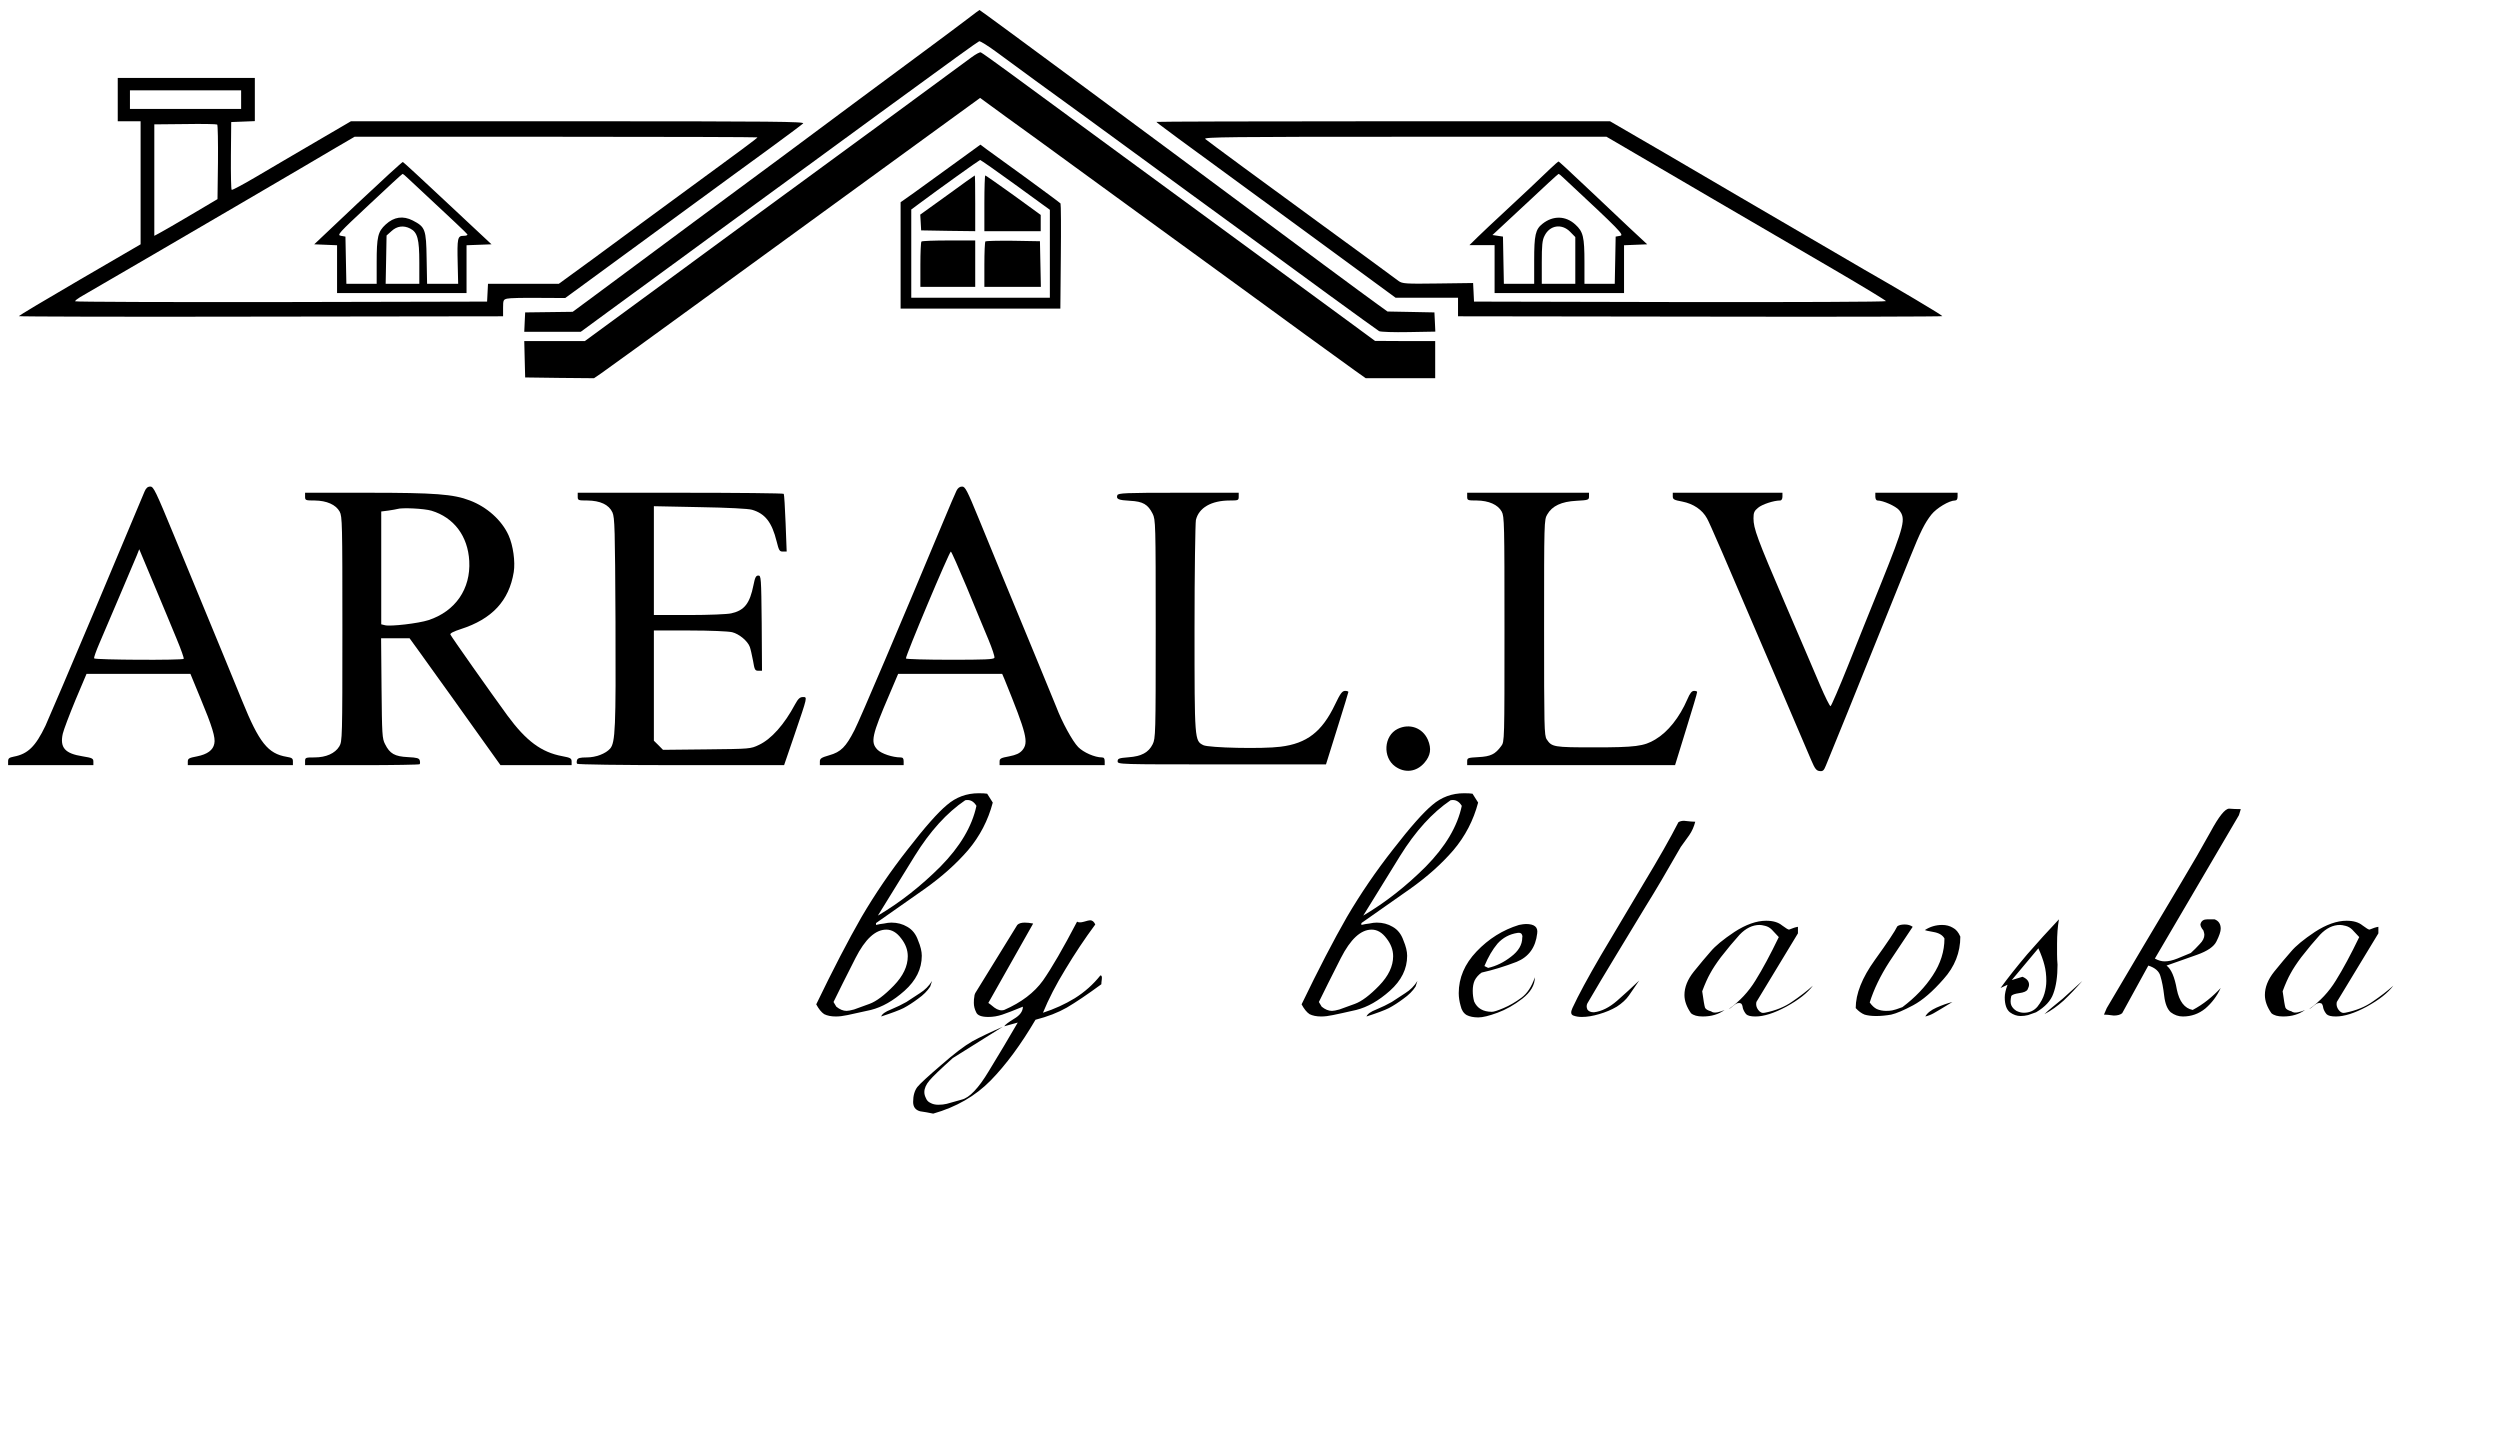 <svg width="91" height="52" viewBox="0 0 91 52" fill="none" xmlns="http://www.w3.org/2000/svg">
<path d="M35.933 28.891L36.137 29.214C35.967 29.86 35.667 30.438 35.236 30.948C34.805 31.447 34.278 31.917 33.655 32.359C33.043 32.79 32.454 33.203 31.887 33.6V33.668C31.978 33.645 32.074 33.628 32.176 33.617C32.278 33.594 32.369 33.583 32.448 33.583C32.663 33.583 32.856 33.634 33.026 33.736C33.207 33.838 33.338 34.002 33.417 34.229C33.508 34.444 33.553 34.631 33.553 34.79C33.553 35.266 33.343 35.691 32.924 36.065C32.516 36.428 32.108 36.66 31.7 36.762C31.303 36.853 31.02 36.915 30.85 36.949C30.691 36.983 30.55 37 30.425 37C30.255 37 30.113 36.972 30 36.915C29.898 36.847 29.802 36.728 29.711 36.558C30.323 35.289 30.873 34.229 31.36 33.379C31.859 32.529 32.42 31.707 33.043 30.914C33.666 30.109 34.142 29.571 34.471 29.299C34.8 29.016 35.185 28.874 35.627 28.874C35.763 28.874 35.865 28.88 35.933 28.891ZM33.927 35.708C33.904 35.776 33.882 35.844 33.859 35.912C33.757 36.071 33.61 36.218 33.417 36.354C33.236 36.49 33.06 36.603 32.89 36.694C32.731 36.773 32.459 36.875 32.074 37C32.108 36.909 32.227 36.824 32.431 36.745C32.646 36.654 32.833 36.564 32.992 36.473C33.151 36.371 33.315 36.263 33.485 36.15C33.666 36.037 33.814 35.889 33.927 35.708ZM30.34 36.473L30.442 36.643C30.567 36.745 30.691 36.796 30.816 36.796C30.873 36.796 30.963 36.779 31.088 36.745C31.213 36.7 31.4 36.632 31.649 36.541C31.898 36.45 32.193 36.229 32.533 35.878C32.873 35.527 33.043 35.17 33.043 34.807C33.043 34.58 32.964 34.365 32.805 34.161C32.646 33.946 32.465 33.838 32.261 33.838C31.864 33.838 31.49 34.184 31.139 34.875C30.788 35.566 30.521 36.099 30.34 36.473ZM35.134 29.129C34.465 29.582 33.853 30.257 33.298 31.152C32.743 32.047 32.295 32.773 31.955 33.328C32.76 32.852 33.519 32.257 34.233 31.543C34.947 30.818 35.383 30.081 35.542 29.333C35.44 29.163 35.304 29.095 35.134 29.129ZM33.697 39.958C33.731 40.049 33.787 40.111 33.867 40.145C33.946 40.19 34.042 40.213 34.156 40.213C34.269 40.213 34.371 40.202 34.462 40.179C34.541 40.156 34.722 40.105 35.006 40.026C35.289 39.958 35.618 39.612 35.992 38.989C36.366 38.377 36.717 37.788 37.046 37.221L36.553 37.357C36.587 37.3 36.706 37.21 36.91 37.085C37.125 36.96 37.233 36.813 37.233 36.643C36.904 36.779 36.655 36.875 36.485 36.932C36.315 36.989 36.145 37.017 35.975 37.017C35.725 37.017 35.578 36.96 35.533 36.847C35.476 36.734 35.448 36.62 35.448 36.507C35.448 36.405 35.453 36.331 35.465 36.286C35.465 36.241 35.476 36.195 35.499 36.15L37.029 33.668C37.085 33.611 37.176 33.583 37.301 33.583C37.391 33.583 37.493 33.594 37.607 33.617C37.063 34.58 36.519 35.544 35.975 36.507C35.997 36.518 36.071 36.575 36.196 36.677C36.32 36.768 36.439 36.796 36.553 36.762C37.176 36.49 37.646 36.133 37.964 35.691C38.281 35.238 38.695 34.524 39.205 33.549C39.261 33.583 39.346 33.583 39.46 33.549C39.573 33.515 39.647 33.498 39.681 33.498C39.76 33.498 39.822 33.549 39.868 33.651C39.482 34.172 39.12 34.716 38.78 35.283C38.44 35.838 38.168 36.365 37.964 36.864C38.383 36.728 38.768 36.552 39.12 36.337C39.482 36.11 39.794 35.833 40.055 35.504C40.1 35.504 40.117 35.549 40.106 35.64C40.094 35.731 40.089 35.793 40.089 35.827C39.579 36.201 39.159 36.484 38.831 36.677C38.513 36.858 38.134 37.006 37.692 37.119C37.159 38.026 36.615 38.762 36.06 39.329C35.504 39.896 34.807 40.298 33.969 40.536C33.81 40.502 33.651 40.474 33.493 40.451C33.323 40.406 33.238 40.292 33.238 40.111C33.238 39.884 33.289 39.703 33.391 39.567C33.493 39.442 33.782 39.176 34.258 38.768C34.722 38.36 35.102 38.071 35.397 37.901C35.691 37.742 36.06 37.567 36.502 37.374C35.901 37.748 35.295 38.128 34.683 38.513C34.229 38.921 33.946 39.193 33.833 39.329C33.708 39.476 33.646 39.618 33.646 39.754C33.646 39.822 33.663 39.89 33.697 39.958ZM53.6 28.891L53.804 29.214C53.634 29.86 53.334 30.438 52.903 30.948C52.473 31.447 51.946 31.917 51.322 32.359C50.71 32.79 50.121 33.203 49.554 33.6V33.668C49.645 33.645 49.741 33.628 49.843 33.617C49.945 33.594 50.036 33.583 50.115 33.583C50.331 33.583 50.523 33.634 50.693 33.736C50.875 33.838 51.005 34.002 51.084 34.229C51.175 34.444 51.22 34.631 51.22 34.79C51.22 35.266 51.011 35.691 50.591 36.065C50.183 36.428 49.775 36.66 49.367 36.762C48.971 36.853 48.687 36.915 48.517 36.949C48.359 36.983 48.217 37 48.092 37C47.922 37 47.781 36.972 47.667 36.915C47.565 36.847 47.469 36.728 47.378 36.558C47.99 35.289 48.54 34.229 49.027 33.379C49.526 32.529 50.087 31.707 50.71 30.914C51.334 30.109 51.81 29.571 52.138 29.299C52.467 29.016 52.852 28.874 53.294 28.874C53.43 28.874 53.532 28.88 53.6 28.891ZM51.594 35.708C51.572 35.776 51.549 35.844 51.526 35.912C51.424 36.071 51.277 36.218 51.084 36.354C50.903 36.49 50.727 36.603 50.557 36.694C50.399 36.773 50.127 36.875 49.741 37C49.775 36.909 49.894 36.824 50.098 36.745C50.314 36.654 50.501 36.564 50.659 36.473C50.818 36.371 50.982 36.263 51.152 36.15C51.334 36.037 51.481 35.889 51.594 35.708ZM48.007 36.473L48.109 36.643C48.234 36.745 48.359 36.796 48.483 36.796C48.54 36.796 48.631 36.779 48.755 36.745C48.88 36.7 49.067 36.632 49.316 36.541C49.566 36.45 49.86 36.229 50.2 35.878C50.54 35.527 50.71 35.17 50.71 34.807C50.71 34.58 50.631 34.365 50.472 34.161C50.314 33.946 50.132 33.838 49.928 33.838C49.532 33.838 49.158 34.184 48.806 34.875C48.455 35.566 48.189 36.099 48.007 36.473ZM52.801 29.129C52.133 29.582 51.521 30.257 50.965 31.152C50.41 32.047 49.962 32.773 49.622 33.328C50.427 32.852 51.186 32.257 51.9 31.543C52.614 30.818 53.051 30.081 53.209 29.333C53.107 29.163 52.971 29.095 52.801 29.129ZM55.291 33.668C55.404 33.645 55.489 33.634 55.546 33.634C55.852 33.634 55.988 33.747 55.954 33.974C55.897 34.484 55.648 34.83 55.206 35.011C54.764 35.181 54.339 35.311 53.931 35.402C53.818 35.481 53.733 35.578 53.676 35.691C53.631 35.793 53.608 35.918 53.608 36.065C53.608 36.201 53.625 36.331 53.659 36.456C53.772 36.705 53.988 36.83 54.305 36.83C54.373 36.83 54.515 36.785 54.73 36.694C54.945 36.603 55.161 36.479 55.376 36.32C55.591 36.161 55.756 35.912 55.869 35.572C55.869 35.855 55.716 36.116 55.41 36.354C55.115 36.581 54.815 36.751 54.509 36.864C54.203 36.977 53.971 37.034 53.812 37.034C53.642 37.034 53.5 37.006 53.387 36.949C53.274 36.881 53.2 36.768 53.166 36.609C53.121 36.45 53.098 36.297 53.098 36.15C53.098 35.595 53.313 35.09 53.744 34.637C54.186 34.172 54.702 33.849 55.291 33.668ZM55.24 33.957C54.945 34.002 54.702 34.133 54.509 34.348C54.328 34.563 54.169 34.835 54.033 35.164L54.169 35.232C54.464 35.164 54.741 35.028 55.002 34.824C55.274 34.62 55.41 34.388 55.41 34.127C55.421 34.093 55.416 34.053 55.393 34.008C55.37 33.963 55.319 33.946 55.24 33.957ZM61.095 29.928C61.151 29.894 61.219 29.877 61.299 29.877C61.491 29.9 61.627 29.911 61.707 29.911C61.661 30.092 61.588 30.257 61.486 30.404C61.384 30.551 61.282 30.693 61.18 30.829C60.67 31.724 60.245 32.444 59.905 32.988C59.576 33.532 59.219 34.121 58.834 34.756C58.448 35.391 58.097 35.98 57.78 36.524C57.746 36.592 57.746 36.666 57.78 36.745C57.825 36.813 57.904 36.847 58.018 36.847C58.301 36.813 58.584 36.671 58.868 36.422C59.151 36.173 59.417 35.929 59.667 35.691C59.519 35.906 59.395 36.088 59.293 36.235C59.191 36.382 59.043 36.518 58.851 36.643C58.658 36.756 58.443 36.847 58.205 36.915C57.978 36.983 57.768 37.017 57.576 37.017C57.462 37.017 57.36 37 57.27 36.966C57.179 36.932 57.168 36.841 57.236 36.694C57.451 36.229 57.797 35.589 58.273 34.773C58.76 33.957 59.276 33.09 59.82 32.172C60.375 31.254 60.8 30.506 61.095 29.928ZM62.64 34.841C62.47 35.068 62.34 35.266 62.249 35.436C62.159 35.595 62.062 35.81 61.96 36.082C62.006 36.411 62.04 36.609 62.062 36.677C62.085 36.734 62.159 36.779 62.283 36.813C62.34 36.858 62.419 36.87 62.521 36.847C62.623 36.824 62.708 36.796 62.776 36.762C62.561 36.921 62.295 37 61.977 37C61.785 37 61.643 36.96 61.552 36.881C61.394 36.654 61.314 36.433 61.314 36.218C61.314 35.935 61.428 35.651 61.654 35.368C61.892 35.073 62.096 34.83 62.266 34.637C62.436 34.433 62.725 34.195 63.133 33.923C63.553 33.651 63.938 33.515 64.289 33.515C64.539 33.515 64.731 33.572 64.867 33.685C65.003 33.787 65.088 33.838 65.122 33.838C65.258 33.781 65.366 33.747 65.445 33.736V33.974L63.932 36.473C63.91 36.575 63.932 36.671 64 36.762C64.068 36.853 64.148 36.887 64.238 36.864C64.635 36.785 64.969 36.649 65.241 36.456C65.525 36.263 65.774 36.071 65.989 35.878C65.797 36.139 65.474 36.394 65.02 36.643C64.578 36.881 64.204 37 63.898 37C63.728 37 63.615 36.972 63.558 36.915C63.502 36.847 63.462 36.773 63.439 36.694C63.428 36.603 63.405 36.547 63.371 36.524C63.292 36.49 63.207 36.513 63.116 36.592C63.026 36.671 62.963 36.717 62.929 36.728C63.326 36.445 63.649 36.099 63.898 35.691C64.159 35.272 64.442 34.745 64.748 34.11C64.646 33.997 64.561 33.906 64.493 33.838C64.425 33.77 64.346 33.725 64.255 33.702C64.165 33.679 64.097 33.668 64.051 33.668C63.791 33.668 63.547 33.787 63.32 34.025C63.105 34.263 62.878 34.535 62.64 34.841ZM70.064 33.855C70.257 33.73 70.467 33.668 70.693 33.668C70.841 33.668 70.971 33.702 71.084 33.77C71.198 33.827 71.288 33.934 71.356 34.093C71.356 34.671 71.152 35.187 70.744 35.64C70.348 36.093 69.979 36.411 69.639 36.592C69.299 36.773 69.033 36.887 68.84 36.932C68.648 36.966 68.466 36.983 68.296 36.983C68.126 36.983 67.985 36.966 67.871 36.932C67.758 36.887 67.65 36.807 67.548 36.694C67.548 36.173 67.781 35.589 68.245 34.943C68.71 34.297 68.982 33.889 69.061 33.719C69.118 33.674 69.209 33.651 69.333 33.651C69.447 33.651 69.543 33.679 69.622 33.736C69.396 34.076 69.112 34.501 68.772 35.011C68.444 35.521 68.206 36.014 68.058 36.49C68.138 36.603 68.223 36.683 68.313 36.728C68.415 36.773 68.529 36.796 68.653 36.796C68.744 36.796 68.818 36.79 68.874 36.779C68.942 36.768 69.067 36.728 69.248 36.66C69.713 36.309 70.081 35.923 70.353 35.504C70.637 35.073 70.778 34.626 70.778 34.161C70.71 34.036 70.574 33.957 70.37 33.923C70.178 33.889 70.076 33.866 70.064 33.855ZM70.081 37C70.149 36.875 70.285 36.768 70.489 36.677C70.693 36.586 70.886 36.518 71.067 36.473C70.716 36.688 70.489 36.824 70.387 36.881C70.285 36.938 70.183 36.977 70.081 37ZM72.82 35.963C73.092 35.589 73.415 35.181 73.789 34.739C74.174 34.297 74.56 33.872 74.945 33.464C74.9 33.725 74.877 34.019 74.877 34.348C74.877 34.473 74.877 34.603 74.877 34.739C74.877 34.864 74.883 34.988 74.894 35.113C74.894 35.544 74.843 35.895 74.741 36.167C74.65 36.428 74.441 36.654 74.112 36.847C74.021 36.881 73.925 36.915 73.823 36.949C73.732 36.972 73.642 36.983 73.551 36.983C73.415 36.983 73.285 36.938 73.16 36.847C73.035 36.745 72.973 36.564 72.973 36.303C72.973 36.178 73.007 36.025 73.075 35.844L72.82 35.963ZM75.081 36.354L75.795 35.708C75.568 35.969 75.342 36.207 75.115 36.422C74.888 36.626 74.656 36.79 74.418 36.915C74.497 36.836 74.594 36.751 74.707 36.66C74.832 36.558 74.956 36.456 75.081 36.354ZM74.197 34.518L73.228 35.674L73.619 35.555C73.778 35.623 73.857 35.719 73.857 35.844C73.857 35.889 73.84 35.946 73.806 36.014C73.772 36.082 73.67 36.127 73.5 36.15C73.341 36.173 73.245 36.207 73.211 36.252C73.177 36.399 73.177 36.513 73.211 36.592C73.245 36.671 73.307 36.739 73.398 36.796C73.489 36.841 73.579 36.864 73.67 36.864C73.874 36.864 74.038 36.79 74.163 36.643C74.288 36.484 74.373 36.326 74.418 36.167C74.463 36.008 74.486 35.855 74.486 35.708C74.486 35.493 74.463 35.3 74.418 35.13C74.373 34.949 74.299 34.745 74.197 34.518ZM81.565 29.452L81.497 29.673C80.477 31.418 79.457 33.158 78.437 34.892C78.561 34.96 78.68 34.994 78.794 34.994C78.93 34.994 79.083 34.96 79.253 34.892C79.423 34.824 79.587 34.756 79.746 34.688C79.859 34.586 79.967 34.478 80.069 34.365C80.182 34.252 80.239 34.138 80.239 34.025C80.239 33.991 80.227 33.94 80.205 33.872C80.114 33.759 80.08 33.674 80.103 33.617C80.137 33.515 80.216 33.464 80.341 33.464C80.431 33.464 80.522 33.464 80.613 33.464C80.76 33.521 80.834 33.634 80.834 33.804C80.834 33.906 80.783 34.059 80.681 34.263C80.59 34.456 80.352 34.62 79.967 34.756C79.581 34.892 79.213 35.022 78.862 35.147C79.032 35.272 79.156 35.561 79.236 36.014C79.326 36.456 79.519 36.705 79.814 36.762C80.006 36.66 80.188 36.541 80.358 36.405C80.528 36.269 80.686 36.122 80.834 35.963C80.698 36.258 80.511 36.507 80.273 36.711C80.035 36.904 79.763 37 79.457 37C79.298 37 79.151 36.949 79.015 36.847C78.89 36.734 78.811 36.535 78.777 36.252C78.743 35.957 78.697 35.719 78.641 35.538C78.595 35.357 78.448 35.226 78.199 35.147L77.247 36.881C77.179 36.938 77.077 36.966 76.941 36.966C76.782 36.943 76.663 36.932 76.584 36.932L76.686 36.694C77.06 36.059 77.502 35.311 78.012 34.45C78.533 33.577 78.992 32.807 79.389 32.138C79.797 31.458 80.154 30.84 80.46 30.285C80.766 29.718 80.992 29.435 81.14 29.435C81.276 29.446 81.417 29.452 81.565 29.452ZM83.767 34.841C83.597 35.068 83.467 35.266 83.376 35.436C83.286 35.595 83.189 35.81 83.088 36.082C83.133 36.411 83.167 36.609 83.189 36.677C83.212 36.734 83.286 36.779 83.41 36.813C83.467 36.858 83.546 36.87 83.648 36.847C83.751 36.824 83.835 36.796 83.903 36.762C83.688 36.921 83.422 37 83.105 37C82.912 37 82.77 36.96 82.68 36.881C82.521 36.654 82.442 36.433 82.442 36.218C82.442 35.935 82.555 35.651 82.781 35.368C83.019 35.073 83.224 34.83 83.394 34.637C83.564 34.433 83.853 34.195 84.26 33.923C84.68 33.651 85.065 33.515 85.416 33.515C85.666 33.515 85.859 33.572 85.995 33.685C86.13 33.787 86.216 33.838 86.249 33.838C86.385 33.781 86.493 33.747 86.573 33.736V33.974L85.059 36.473C85.037 36.575 85.059 36.671 85.127 36.762C85.195 36.853 85.275 36.887 85.365 36.864C85.762 36.785 86.097 36.649 86.368 36.456C86.652 36.263 86.901 36.071 87.117 35.878C86.924 36.139 86.601 36.394 86.147 36.643C85.706 36.881 85.332 37 85.025 37C84.856 37 84.742 36.972 84.686 36.915C84.629 36.847 84.589 36.773 84.567 36.694C84.555 36.603 84.532 36.547 84.499 36.524C84.419 36.49 84.334 36.513 84.243 36.592C84.153 36.671 84.091 36.717 84.056 36.728C84.453 36.445 84.776 36.099 85.025 35.691C85.286 35.272 85.57 34.745 85.876 34.11C85.773 33.997 85.689 33.906 85.621 33.838C85.552 33.77 85.473 33.725 85.382 33.702C85.292 33.679 85.224 33.668 85.178 33.668C84.918 33.668 84.674 33.787 84.448 34.025C84.232 34.263 84.005 34.535 83.767 34.841Z" fill="black"/>
<path d="M35.193 0.707C34.949 0.893 34.301 1.378 33.752 1.783C33.203 2.189 32.05 3.04 31.196 3.676C30.337 4.313 29.062 5.26 28.369 5.778C25.88 7.615 24.765 8.443 21.7 10.719L20.846 11.35L19.981 11.361L19.116 11.372L19.099 11.722L19.083 12.077H20.114H21.14L22.154 11.333C22.709 10.927 23.562 10.302 24.05 9.947C24.538 9.586 25.325 9.012 25.796 8.668C26.268 8.324 27.554 7.384 28.651 6.584C29.749 5.778 31.274 4.668 32.033 4.11C34.683 2.172 35.576 1.53 35.642 1.502C35.681 1.49 35.98 1.676 36.313 1.924C36.64 2.166 37.261 2.623 37.688 2.933C38.597 3.592 39.229 4.048 43.454 7.141C45.194 8.409 47.401 10.02 48.36 10.725C49.319 11.423 50.151 12.026 50.2 12.054C50.25 12.082 50.733 12.099 51.27 12.088L52.246 12.071L52.23 11.722L52.213 11.372L51.359 11.355L50.505 11.339L50.167 11.096C49.846 10.871 46.713 8.55 45.477 7.626C42.583 5.468 35.676 0.358 35.653 0.364C35.642 0.364 35.437 0.521 35.193 0.707Z" fill="black"/>
<path d="M35.36 2.088C34.633 2.628 29.538 6.369 27.737 7.682C27.326 7.986 25.708 9.17 24.139 10.325L21.289 12.415H20.186H19.083L19.099 13.074L19.116 13.739L20.369 13.756L21.622 13.767L21.894 13.581C22.043 13.48 23.751 12.24 25.686 10.832C29.965 7.716 31.429 6.651 33.824 4.91L35.676 3.564L36.624 4.257C37.15 4.634 38.276 5.451 39.129 6.076C39.983 6.702 41.918 8.105 43.426 9.203C44.934 10.302 46.797 11.654 47.556 12.212C48.321 12.764 49.114 13.344 49.33 13.496L49.713 13.767H50.977H52.241V13.091V12.415H51.148L50.051 12.409L47.972 10.882C46.83 10.043 45.505 9.074 45.034 8.73C43.819 7.84 37.938 3.53 36.757 2.657C36.213 2.257 35.737 1.919 35.703 1.907C35.664 1.89 35.515 1.975 35.36 2.088Z" fill="black"/>
<path d="M4.286 3.626V4.414H4.702H5.118V6.651V8.893L2.9 10.184C1.681 10.894 0.683 11.491 0.683 11.508C0.683 11.525 4.647 11.536 9.497 11.525L18.312 11.513V11.209C18.312 10.927 18.323 10.905 18.456 10.871C18.54 10.848 19.049 10.837 19.587 10.843L20.574 10.848L21.289 10.325C21.677 10.037 22.476 9.457 23.052 9.034C23.634 8.612 24.704 7.823 25.436 7.288C26.168 6.753 27.304 5.919 27.959 5.445C28.613 4.967 29.189 4.538 29.234 4.493C29.3 4.426 28.203 4.414 21.045 4.414H12.774L11.482 5.169C10.773 5.586 9.802 6.15 9.331 6.431C8.86 6.707 8.455 6.927 8.433 6.91C8.411 6.899 8.4 6.341 8.405 5.665L8.416 4.443L8.849 4.426L9.276 4.409V3.626V2.837H6.781H4.286V3.626ZM8.777 3.626V3.964H6.753H4.73V3.626V3.288H6.753H8.777V3.626ZM7.934 5.907L7.917 7.248L6.975 7.806C6.459 8.11 5.938 8.415 5.827 8.471L5.617 8.584V6.555V4.527L6.742 4.516C7.358 4.505 7.879 4.516 7.906 4.533C7.929 4.55 7.94 5.169 7.934 5.907ZM27.57 5C27.57 5.029 27.038 5.423 24.327 7.406C24.022 7.631 23.573 7.964 23.329 8.139C23.085 8.319 22.315 8.888 21.616 9.401L20.341 10.33H19.055H17.763L17.747 10.651L17.73 10.978L10.235 10.995C6.11 11.001 2.734 10.989 2.734 10.967C2.734 10.939 2.817 10.877 2.917 10.815C3.011 10.758 4.203 10.065 5.561 9.277C8.2 7.739 9.825 6.786 10.939 6.133C11.321 5.907 11.92 5.553 12.269 5.35L12.907 4.978H20.236C24.272 4.978 27.57 4.989 27.57 5Z" fill="black"/>
<path d="M13.029 7.389L11.438 8.893L11.854 8.91L12.269 8.927V9.795V10.668H14.626H16.982V9.795V8.927L17.436 8.91L17.891 8.893L16.294 7.4C15.418 6.578 14.687 5.902 14.664 5.896C14.642 5.891 13.91 6.561 13.029 7.389ZM14.847 6.488C16.566 8.088 16.982 8.482 17.009 8.527C17.032 8.561 16.971 8.584 16.876 8.584C16.655 8.584 16.638 8.657 16.66 9.586L16.677 10.33H16.111H15.546L15.529 9.406C15.513 8.341 15.479 8.262 15.025 8.026C14.67 7.846 14.343 7.891 14.038 8.172C13.755 8.432 13.711 8.623 13.711 9.553V10.33H13.156H12.608L12.591 9.474L12.574 8.612L12.414 8.584C12.258 8.555 12.308 8.505 13.439 7.446C14.093 6.831 14.637 6.33 14.653 6.33C14.67 6.33 14.759 6.398 14.847 6.488ZM14.931 8.319C15.197 8.454 15.263 8.702 15.263 9.553V10.33H14.648H14.038L14.055 9.451L14.071 8.572L14.254 8.409C14.448 8.229 14.692 8.195 14.931 8.319Z" fill="black"/>
<path d="M42.095 4.437C42.095 4.46 42.378 4.674 47.711 8.572L50.799 10.837H51.936H53.072V11.175V11.513L61.887 11.525C66.738 11.536 70.702 11.525 70.702 11.508C70.702 11.474 68.994 10.46 67.874 9.823C67.519 9.62 64.759 8.009 63.356 7.186C62.962 6.955 61.726 6.234 60.623 5.586L58.605 4.414H50.35C45.81 4.414 42.095 4.426 42.095 4.437ZM58.699 5.107C60.717 6.291 64.404 8.443 66.754 9.812C67.797 10.42 68.65 10.939 68.65 10.961C68.65 10.989 65.274 11.001 61.155 10.995L53.654 10.978L53.638 10.64L53.621 10.302L52.34 10.319C51.154 10.336 51.043 10.325 50.91 10.229C50.766 10.116 48.598 8.533 47.972 8.077C46.131 6.736 43.936 5.119 43.869 5.057C43.803 4.989 44.817 4.978 51.132 4.978H58.477L58.699 5.107Z" fill="black"/>
<path d="M56.426 6.144C55.988 6.567 55.478 7.046 54.763 7.71C54.397 8.048 53.959 8.46 53.793 8.623L53.488 8.922H53.948H54.403V9.795V10.668H56.759H59.115V9.795V8.927L59.536 8.91L59.958 8.893L59.298 8.279C58.938 7.941 58.333 7.367 57.951 7.006C57.042 6.15 56.753 5.879 56.726 5.879C56.715 5.879 56.581 5.998 56.426 6.144ZM56.925 6.488C58.987 8.409 59.132 8.555 58.971 8.584L58.81 8.612L58.794 9.474L58.777 10.33H58.228H57.674V9.553C57.674 8.623 57.629 8.432 57.341 8.172C56.992 7.851 56.532 7.84 56.149 8.144C55.889 8.347 55.844 8.555 55.844 9.485V10.33H55.29H54.741L54.724 9.468L54.708 8.612L54.519 8.584L54.325 8.555L55.517 7.446C56.171 6.831 56.715 6.33 56.731 6.33C56.748 6.33 56.837 6.398 56.925 6.488ZM57.153 8.437L57.341 8.629V9.479V10.33H56.731H56.121V9.553C56.121 8.933 56.138 8.741 56.221 8.584C56.41 8.195 56.848 8.127 57.153 8.437Z" fill="black"/>
<path d="M34.717 5.969C34.184 6.358 33.536 6.826 33.27 7.017L32.782 7.361V9.299V11.232H35.692H38.597L38.614 9.339C38.625 8.296 38.619 7.429 38.603 7.406C38.586 7.384 38.037 6.978 37.383 6.499C36.729 6.026 36.075 5.553 35.936 5.451L35.687 5.265L34.717 5.969ZM36.967 6.73L38.215 7.637V9.237V10.837H35.692H33.17V9.232V7.626L33.436 7.429C34.184 6.871 35.642 5.829 35.676 5.823C35.698 5.823 36.28 6.229 36.967 6.73Z" fill="black"/>
<path d="M34.484 7.102L33.497 7.812L33.514 8.099L33.53 8.386L34.517 8.403L35.498 8.415V7.4C35.498 6.843 35.493 6.386 35.482 6.386C35.476 6.386 35.021 6.708 34.484 7.102Z" fill="black"/>
<path d="M35.831 7.4V8.415H36.856H37.882V8.116V7.823L36.89 7.102C36.341 6.708 35.881 6.386 35.864 6.386C35.847 6.386 35.831 6.843 35.831 7.4Z" fill="black"/>
<path d="M33.541 8.792C33.519 8.809 33.502 9.192 33.502 9.637V10.443H34.5H35.498V9.598V8.753H34.539C34.007 8.753 33.558 8.77 33.541 8.792Z" fill="black"/>
<path d="M35.87 8.786C35.847 8.809 35.831 9.192 35.831 9.637V10.443H36.856H37.888L37.871 9.609L37.854 8.781L36.879 8.764C36.346 8.758 35.892 8.77 35.87 8.786Z" fill="black"/>
<path d="M5.262 17.891C5.223 17.992 4.436 19.863 3.516 22.049C2.595 24.235 1.753 26.201 1.653 26.421C1.293 27.17 1.015 27.446 0.5 27.542C0.333 27.576 0.295 27.604 0.295 27.717V27.852H1.847H3.399V27.722C3.399 27.61 3.36 27.587 3.011 27.531C2.363 27.429 2.174 27.215 2.285 26.708C2.318 26.562 2.529 26.01 2.745 25.486L3.15 24.528H5.04H6.931L7.302 25.429C7.723 26.438 7.851 26.855 7.801 27.069C7.757 27.305 7.546 27.457 7.175 27.531C6.881 27.587 6.836 27.61 6.836 27.722V27.852H8.749H10.662V27.717C10.662 27.604 10.628 27.581 10.434 27.548C9.752 27.435 9.431 27.029 8.816 25.514C8.577 24.928 8.051 23.643 6.337 19.497C5.667 17.874 5.589 17.711 5.473 17.711C5.378 17.711 5.317 17.761 5.262 17.891ZM6.432 23.26C6.587 23.632 6.703 23.959 6.687 23.981C6.653 24.038 3.46 24.021 3.427 23.965C3.41 23.942 3.499 23.694 3.615 23.424C3.854 22.872 4.83 20.573 4.979 20.218L5.068 19.992L5.611 21.288C5.911 21.998 6.277 22.888 6.432 23.26Z" fill="black"/>
<path d="M34.816 17.863C34.772 17.953 34.567 18.426 34.362 18.922C32.848 22.55 31.296 26.207 31.102 26.579C30.791 27.187 30.608 27.373 30.187 27.491C29.893 27.576 29.843 27.61 29.843 27.722V27.852H31.368H32.893V27.711C32.893 27.61 32.865 27.57 32.782 27.57C32.493 27.57 32.083 27.435 31.939 27.288C31.678 27.018 31.734 26.765 32.377 25.272L32.693 24.528H34.589H36.479L36.568 24.736C37.378 26.731 37.45 27.024 37.211 27.311C37.111 27.424 36.989 27.48 36.734 27.531C36.43 27.587 36.385 27.61 36.385 27.722V27.852H38.298H40.211V27.711C40.211 27.61 40.183 27.57 40.111 27.57C39.85 27.57 39.44 27.39 39.246 27.193C39.041 26.984 38.658 26.286 38.447 25.728C38.386 25.581 38.048 24.748 37.688 23.88C36.635 21.339 36.136 20.122 35.626 18.877C35.199 17.835 35.132 17.711 35.021 17.711C34.933 17.711 34.866 17.761 34.816 17.863ZM35.193 21.384C35.493 22.105 35.842 22.962 35.98 23.283C36.114 23.604 36.213 23.902 36.197 23.942C36.175 24.004 35.842 24.015 34.589 24.015C33.719 24.015 32.992 23.993 32.976 23.97C32.943 23.908 34.556 20.077 34.611 20.077C34.633 20.077 34.894 20.669 35.193 21.384Z" fill="black"/>
<path d="M11.105 18.077C11.105 18.212 11.122 18.218 11.454 18.218C11.893 18.223 12.225 18.37 12.364 18.623C12.458 18.798 12.463 19.052 12.463 22.894C12.463 26.866 12.458 26.984 12.353 27.165C12.197 27.424 11.87 27.57 11.449 27.57C11.122 27.57 11.105 27.576 11.105 27.711V27.852H13.173C14.315 27.852 15.258 27.835 15.274 27.818C15.291 27.801 15.296 27.745 15.28 27.683C15.258 27.598 15.185 27.576 14.847 27.559C14.371 27.536 14.188 27.435 14.016 27.086C13.91 26.883 13.905 26.736 13.888 25.046L13.872 23.232H14.387H14.908L15.263 23.722C15.457 23.998 15.745 24.393 15.901 24.612C16.061 24.826 16.643 25.649 17.203 26.432L18.218 27.852H19.51H20.807V27.722C20.807 27.604 20.768 27.581 20.469 27.525C19.704 27.384 19.149 26.967 18.473 26.049C17.88 25.238 16.422 23.17 16.394 23.097C16.377 23.052 16.511 22.984 16.771 22.9C17.913 22.533 18.529 21.869 18.7 20.826C18.761 20.449 18.678 19.852 18.512 19.485C18.262 18.933 17.725 18.454 17.104 18.218C16.505 17.987 15.834 17.936 13.395 17.936H11.105V18.077ZM15.707 18.59C16.522 18.837 17.032 19.514 17.081 20.421C17.137 21.435 16.577 22.252 15.596 22.573C15.235 22.691 14.221 22.809 14.016 22.759L13.877 22.725V20.669V18.618L14.143 18.584C14.287 18.561 14.431 18.539 14.459 18.528C14.626 18.471 15.446 18.511 15.707 18.59Z" fill="black"/>
<path d="M21.029 18.077C21.029 18.212 21.045 18.218 21.378 18.218C21.849 18.223 22.165 18.37 22.293 18.652C22.376 18.843 22.387 19.221 22.404 22.635C22.42 26.505 22.398 27.029 22.209 27.249C22.043 27.435 21.694 27.57 21.356 27.57C21.117 27.57 21.034 27.593 21.006 27.66C20.99 27.711 20.984 27.773 21.006 27.801C21.023 27.829 22.592 27.852 24.787 27.852H28.541L28.923 26.736C29.4 25.334 29.394 25.373 29.223 25.373C29.117 25.373 29.051 25.435 28.94 25.638C28.552 26.365 28.081 26.9 27.626 27.114C27.321 27.26 27.31 27.26 25.724 27.277L24.133 27.294L23.967 27.125L23.801 26.962V24.956V22.95H25.109C25.852 22.95 26.512 22.979 26.65 23.012C26.905 23.074 27.216 23.334 27.293 23.547C27.321 23.621 27.371 23.846 27.41 24.049C27.465 24.381 27.482 24.415 27.604 24.415H27.737L27.726 22.68C27.709 21.018 27.703 20.95 27.604 20.95C27.515 20.95 27.482 21.018 27.426 21.3C27.293 21.964 27.099 22.218 26.622 22.325C26.489 22.359 25.796 22.387 25.092 22.387H23.801V20.409V18.426L25.48 18.46C26.495 18.477 27.243 18.516 27.376 18.556C27.853 18.697 28.097 19.012 28.269 19.705C28.352 20.038 28.374 20.077 28.496 20.077H28.635L28.596 19.046C28.574 18.483 28.546 18.004 28.529 17.976C28.518 17.953 26.822 17.936 24.765 17.936H21.029V18.077Z" fill="black"/>
<path d="M40.671 18.026C40.621 18.167 40.709 18.206 41.136 18.229C41.602 18.252 41.785 18.359 41.957 18.702C42.062 18.916 42.068 19.035 42.068 22.894C42.068 26.753 42.062 26.872 41.957 27.091C41.807 27.39 41.552 27.531 41.075 27.565C40.732 27.593 40.682 27.61 40.682 27.711C40.682 27.824 40.721 27.824 44.474 27.824H48.266L48.31 27.683C48.332 27.604 48.515 27.024 48.715 26.387C48.914 25.75 49.081 25.21 49.081 25.187C49.081 25.165 49.025 25.148 48.959 25.148C48.853 25.153 48.787 25.243 48.593 25.649C48.121 26.635 47.573 27.063 46.608 27.181C45.954 27.266 44.002 27.221 43.803 27.125C43.481 26.962 43.481 26.967 43.481 22.877C43.481 20.826 43.509 19.052 43.531 18.928C43.636 18.483 44.091 18.218 44.767 18.218C45.072 18.218 45.089 18.212 45.089 18.077V17.936H42.899C40.959 17.936 40.704 17.947 40.671 18.026Z" fill="black"/>
<path d="M53.405 18.077C53.405 18.212 53.422 18.218 53.754 18.218C54.192 18.223 54.525 18.37 54.663 18.623C54.758 18.798 54.763 19.052 54.763 22.905C54.763 26.951 54.763 27.001 54.647 27.153C54.425 27.457 54.259 27.536 53.815 27.559C53.427 27.581 53.405 27.587 53.405 27.717V27.852H57.191H60.972L61.377 26.539C61.599 25.824 61.782 25.215 61.776 25.187C61.776 25.165 61.726 25.148 61.665 25.148C61.582 25.148 61.516 25.227 61.421 25.452C61.133 26.117 60.712 26.646 60.252 26.917C59.841 27.165 59.52 27.204 58.034 27.204C56.548 27.204 56.487 27.193 56.299 26.911C56.21 26.77 56.205 26.477 56.205 22.838C56.205 18.99 56.205 18.916 56.321 18.725C56.498 18.415 56.837 18.257 57.38 18.229C57.818 18.206 57.84 18.195 57.84 18.071V17.936H55.622H53.405V18.077Z" fill="black"/>
<path d="M60.889 18.066C60.889 18.178 60.934 18.201 61.233 18.257C61.638 18.336 61.965 18.556 62.136 18.871C62.253 19.085 62.652 20.009 64.742 24.894C65.313 26.229 65.851 27.48 65.934 27.683C66.061 27.982 66.117 28.055 66.233 28.066C66.35 28.083 66.389 28.049 66.461 27.869C66.511 27.75 66.86 26.894 67.237 25.965C67.608 25.035 68.213 23.553 68.567 22.669C68.922 21.784 69.355 20.719 69.521 20.302C69.909 19.339 70.059 19.04 70.303 18.73C70.491 18.494 70.951 18.218 71.162 18.218C71.223 18.218 71.256 18.173 71.256 18.077V17.936H69.759H68.262V18.077C68.262 18.161 68.296 18.218 68.34 18.218C68.545 18.218 69 18.421 69.127 18.567C69.382 18.883 69.327 19.102 68.473 21.232C68.135 22.066 67.592 23.412 67.27 24.224C66.948 25.029 66.66 25.694 66.632 25.705C66.605 25.711 66.433 25.367 66.25 24.939C66.067 24.511 65.496 23.17 64.975 21.964C63.96 19.598 63.827 19.238 63.827 18.866C63.827 18.663 63.855 18.595 63.994 18.483C64.138 18.359 64.565 18.218 64.797 18.218C64.847 18.218 64.881 18.161 64.881 18.077V17.936H62.885H60.889V18.066Z" fill="black"/>
<path d="M50.871 26.534C50.372 26.782 50.322 27.565 50.783 27.897C51.137 28.151 51.559 28.1 51.847 27.767C52.074 27.503 52.113 27.255 51.975 26.928C51.781 26.488 51.304 26.32 50.871 26.534Z" fill="black"/>
</svg>
